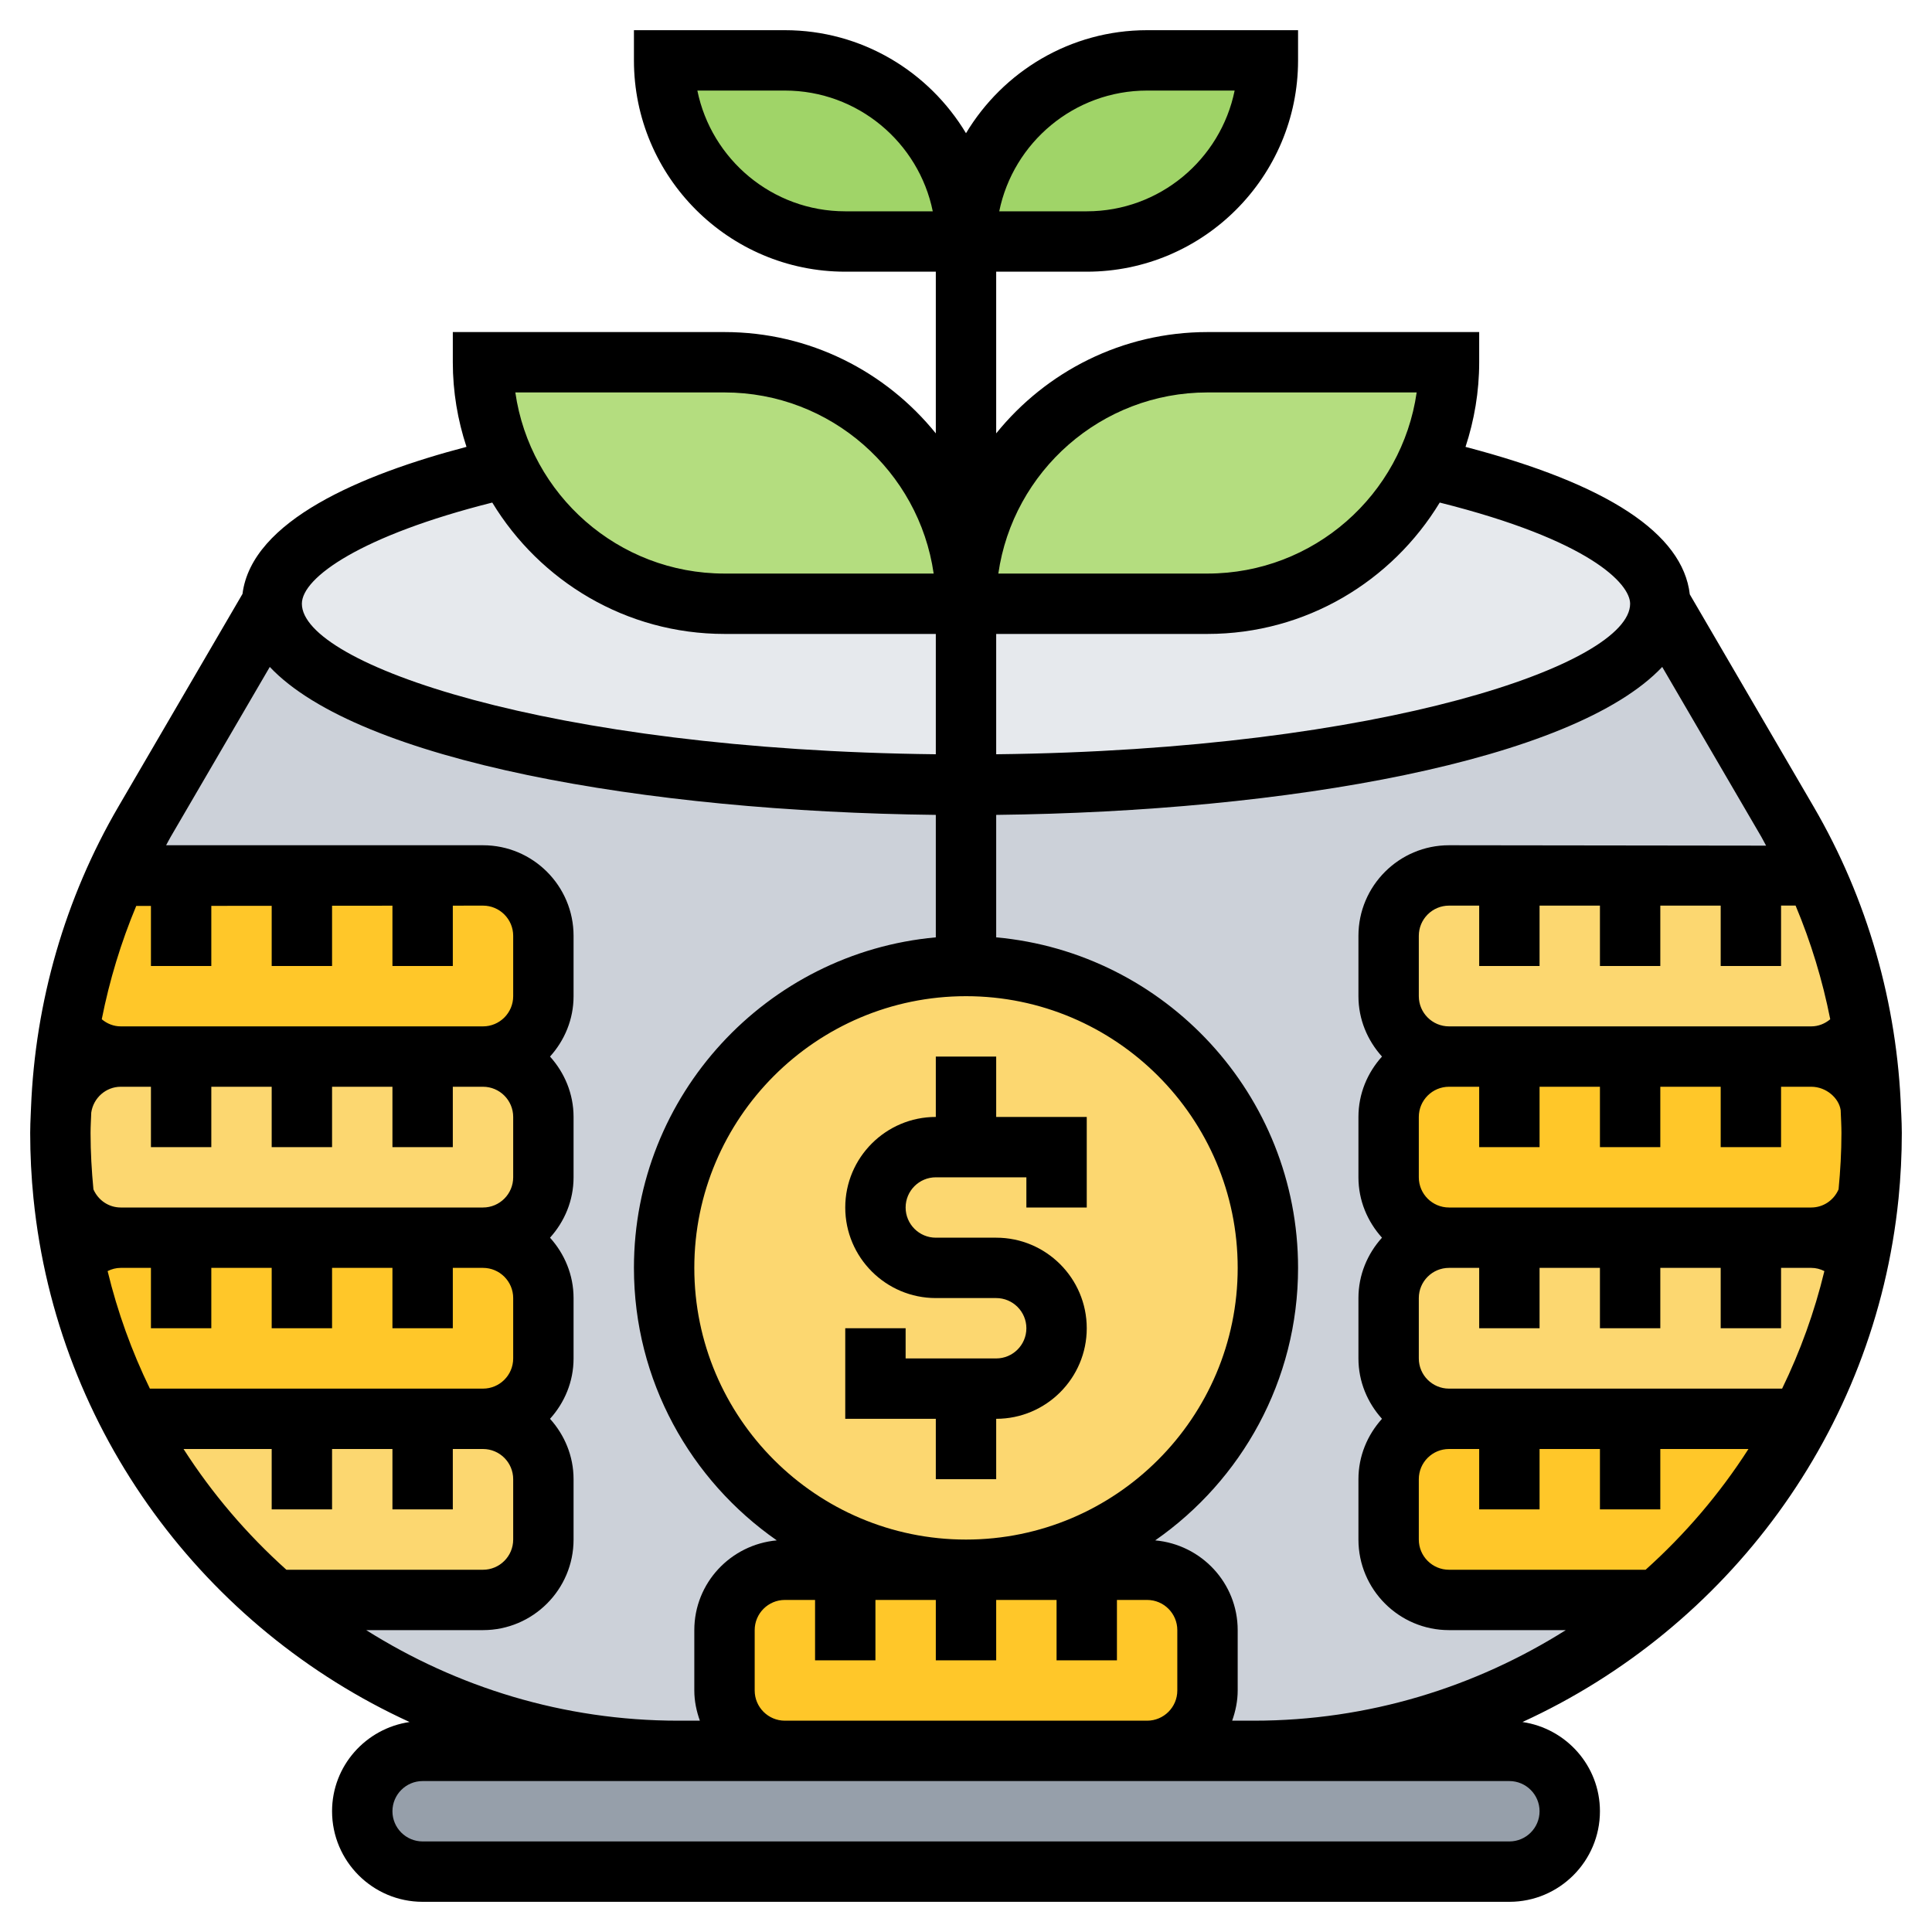 <svg id="Layer_5" enable-background="new 0 0 64 64" height="512" viewBox="0 0 64 64" width="512" xmlns="http://www.w3.org/2000/svg"><g><g><g><path d="m50 58c1.1 0 2 .9 2 2 0 .55-.22 1.05-.59 1.41-.36.37-.86.59-1.41.59h-36c-1.1 0-2-.9-2-2 0-.55.22-1.05.59-1.41.36-.37.86-.59 1.41-.59h8.47 3.53 12 3.53z" fill="#969faa"/></g><g><path d="m59.21 27.22-4.21-7.22c0 3.31-10.3 6-23 6s-23-2.69-23-6l-4.21 7.22c-.34.58-.65 1.18-.92 1.79.04 0 .09-.01.13-.01h2 4 4 2c1.1 0 2 .9 2 2v2c0 1.1-.9 2-2 2 1.1 0 2 .9 2 2v2c0 1.1-.9 2-2 2 1.1 0 2 .9 2 2v2c0 1.1-.9 2-2 2 1.1 0 2 .9 2 2v2c0 1.1-.9 2-2 2h-6.91l-.01.01c3.59 3.11 8.27 4.99 13.39 4.99h19.06c5.12 0 9.8-1.88 13.39-4.99l-.01-.01h-6.91c-1.1 0-2-.9-2-2v-2c0-1.1.9-2 2-2-1.1 0-2-.9-2-2v-2c0-1.1.9-2 2-2-1.1 0-2-.9-2-2v-2c0-1.1.9-2 2-2-1.1 0-2-.9-2-2v-2c0-1.1.9-2 2-2h2 4 4 2c.04 0 .09.01.13.01-.27-.61-.58-1.21-.92-1.79z" fill="#ccd1d9"/></g><g><path d="m32 20v6c-12.7 0-23-2.69-23-6 0-1.79 3.02-3.4 7.81-4.5 1.29 2.66 4.03 4.5 7.19 4.5z" fill="#e6e9ed"/></g><g><path d="m47.83 15.65c4.41 1.09 7.17 2.64 7.17 4.35 0 3.31-10.3 6-23 6v-6h8c3.18 0 5.92-1.85 7.21-4.53z" fill="#e6e9ed"/></g><g><path d="m14 29h2c1.1 0 2 .9 2 2v2c0 1.1-.9 2-2 2h-2-4-4-2c-.72 0-1.34-.38-1.69-.94h-.01c.29-1.74.82-3.44 1.57-5.05.04 0 .09-.01.13-.01h2 4z" fill="#ffc729"/></g><g><path d="m14 41h2c1.1 0 2 .9 2 2v2c0 1.1-.9 2-2 2h-2-4-5.67l-1.89-5.24c.37-.46.93-.76 1.56-.76h2 4z" fill="#ffc729"/></g><g><path d="m50 41h-2c-1.1 0-2-.9-2-2v-2c0-1.1.9-2 2-2h2 4 4 2c1.02 0 1.84.76 1.97 1.74.01.13.01.26.02.4.01.13.01.26.01.39 0 .35-.01.7-.03 1.05-.01.35-.04.7-.08 1.04v.02c-.27.79-1.01 1.36-1.89 1.36h-2-4z" fill="#ffc729"/></g><g><path d="m54.91 53h-6.91c-1.1 0-2-.9-2-2v-2c0-1.1.9-2 2-2h2 4 5.67c-1.19 2.3-2.81 4.34-4.75 6.01z" fill="#ffc729"/></g><g><path d="m14 47h2c1.1 0 2 .9 2 2v2c0 1.1-.9 2-2 2h-6.91l-.01.01c-.38-.31-.74-.65-1.09-1l-3.66-5.01h5.67z" fill="#fcd770"/></g><g><path d="m14 35h2c1.1 0 2 .9 2 2v2c0 1.1-.9 2-2 2h-2-4-4-2c-.88 0-1.62-.57-1.89-1.36 0-.01 0-.01 0-.02-.04-.34-.07-.69-.08-1.04-.02-.35-.03-.7-.03-1.05 0-.13 0-.26.01-.39.01-.14.01-.27.02-.4.13-.98.95-1.74 1.97-1.74h2 4z" fill="#fcd770"/></g><g><path d="m50 47h-2c-1.1 0-2-.9-2-2v-2c0-1.1.9-2 2-2h2 4 4 2c.63 0 1.19.3 1.56.76-.39 1.85-1.03 3.61-1.89 5.24h-5.67z" fill="#fcd770"/></g><g><path d="m61.29 32.19c.17.62.31 1.24.41 1.87h-.01c-.35.56-.97.94-1.69.94h-2-4-4-2c-1.1 0-2-.9-2-2v-2c0-1.1.9-2 2-2h2 4 4 2c.04 0 .09.01.13.01.48 1.03.87 2.1 1.16 3.18z" fill="#fcd770"/></g><g><path d="m36 52h2c1.1 0 2 .9 2 2v2c0 1.1-.9 2-2 2h-12c-1.1 0-2-.9-2-2v-2c0-1.1.9-2 2-2h2 4z" fill="#ffc729"/></g><g><circle cx="32" cy="42" fill="#fcd770" r="10"/></g><g><path d="m32 20h-8c-3.16 0-5.9-1.84-7.19-4.5-.52-1.06-.81-2.24-.81-3.5h8c4.42 0 8 3.58 8 8z" fill="#b4dd7f"/></g><g><path d="m40 12h8c0 1.24-.28 2.42-.79 3.47-1.29 2.68-4.03 4.53-7.21 4.53h-8c0-4.42 3.58-8 8-8z" fill="#b4dd7f"/></g><g><path d="m30.24 3.76c1.09 1.08 1.76 2.58 1.76 4.24h-4c-1.66 0-3.16-.67-4.24-1.76-1.09-1.08-1.76-2.58-1.76-4.24h4c1.66 0 3.16.67 4.24 1.76z" fill="#a0d468"/></g><g><path d="m38 2h4c0 1.66-.67 3.16-1.76 4.24-1.08 1.09-2.58 1.76-4.24 1.76h-4c0-1.66.67-3.16 1.76-4.24 1.08-1.09 2.58-1.76 4.24-1.76z" fill="#a0d468"/></g></g><g><path d="m31 49h2v-2c1.654 0 3-1.346 3-3s-1.346-3-3-3h-2c-.551 0-1-.448-1-1s.449-1 1-1h3v1h2v-3h-3v-2h-2v2c-1.654 0-3 1.346-3 3s1.346 3 3 3h2c.551 0 1 .448 1 1s-.449 1-1 1h-3v-1h-2v3h3z"/><path d="m63 37.533c0-.21-.009-.418-.018-.627l-.007-.121c-.124-3.538-1.112-7.005-2.899-10.068l-4.099-7.027c-.231-2.016-2.728-3.657-7.43-4.886.29-.884.453-1.825.453-2.804v-1h-9c-2.826 0-5.349 1.312-7 3.356v-5.356h3c3.86 0 7-3.141 7-7v-1h-5c-2.548 0-4.775 1.373-6 3.413-1.225-2.04-3.452-3.413-6-3.413h-5v1c0 3.859 3.14 7 7 7h3v5.356c-1.651-2.044-4.174-3.356-7-3.356h-9v1c0 .979.162 1.919.453 2.803-3.475.911-7.114 2.442-7.42 4.871l-4.109 7.044c-1.773 3.038-2.759 6.473-2.897 9.982v.002l-.009.206c-.009.207-.018.415-.018.625 0 .72.037 1.452.11 2.178l.001.003c.782 7.721 5.683 14.228 12.456 17.33-1.448.212-2.567 1.45-2.567 2.956 0 1.654 1.346 3 3 3h36c1.654 0 3-1.346 3-3 0-1.506-1.119-2.744-2.566-2.956 6.773-3.103 11.674-9.609 12.456-17.33l.001-.003c.072-.726.109-1.458.109-2.178zm-25-34.533h2.899c-.464 2.279-2.484 4-4.899 4h-2.899c.464-2.279 2.484-4 4.899-4zm-10 4c-2.415 0-4.435-1.721-4.899-4h2.899c2.415 0 4.435 1.721 4.899 4zm20 39c-.551 0-1-.448-1-1v-2c0-.552.449-1 1-1h1v2h2v-2h2v2h2v-2h2v2h2v-2h1c.153 0 .3.038.435.107-.329 1.36-.801 2.661-1.4 3.893zm-1-13v-2c0-.552.449-1 1-1h1v2h2v-2h2v2h2v-2.001h2v2.001h2v-2.002h.481c.509 1.214.893 2.476 1.148 3.766-.176.148-.395.236-.629.236h-12c-.551 0-1-.448-1-1zm13.905 6.399c-.158.363-.509.601-.905.601h-12c-.551 0-1-.448-1-1v-2c0-.552.449-1 1-1h1v2h2v-2h2v2h2v-2h2v2h2v-2h1c.495 0 .917.374.975.778l.001.034c.009.24.024.48.024.721 0 .63-.036 1.251-.095 1.866zm-2.401-11.386-10.504-.013c-1.654 0-3 1.346-3 3v2c0 .771.301 1.468.78 2-.48.532-.78 1.229-.78 2v2c0 .771.301 1.468.78 2-.48.532-.78 1.229-.78 2v2c0 .771.301 1.468.78 2-.48.532-.78 1.229-.78 2v2c0 1.654 1.346 3 3 3h3.869c-2.999 1.889-6.536 3-10.335 3h-.717c.111-.314.183-.648.183-1v-2c0-1.562-1.205-2.835-2.732-2.973 2.856-1.989 4.732-5.291 4.732-9.027 0-5.728-4.402-10.442-10-10.949v-4.057c9.625-.108 19.117-1.78 22.063-4.901l3.285 5.631c.055.095.102.194.156.289zm-33.504 27.987v-2c0-.552.449-1 1-1h1v2h2v-2h2v2h2v-2h2v2h2v-2h1c.551 0 1 .448 1 1v2c0 .552-.449 1-1 1h-12c-.551 0-1-.448-1-1zm7-23c4.962 0 9 4.037 9 9s-4.038 9-9 9-9-4.037-9-9 4.038-9 9-9zm22-13c0 1.987-8.154 4.842-21 4.986v-3.986h7c3.261 0 6.114-1.749 7.693-4.352 4.971 1.246 6.307 2.691 6.307 3.352zm-14-7h6.929c-.487 3.388-3.408 6-6.929 6h-6.929c.487-3.388 3.408-6 6.929-6zm-16 0c3.521 0 6.442 2.612 6.929 6h-6.929c-3.521 0-6.442-2.612-6.929-6zm-7.693 3.648c1.579 2.603 4.432 4.352 7.693 4.352h7v3.986c-12.846-.144-21-2.999-21-4.986 0-.874 1.983-2.264 6.307-3.352zm-7.37 5.445c2.947 3.121 12.439 4.792 22.063 4.901v4.057c-5.598.507-10 5.221-10 10.949 0 3.736 1.876 7.038 4.732 9.027-1.527.138-2.732 1.411-2.732 2.973v2c0 .352.072.686.184 1h-.718c-3.799 0-7.336-1.111-10.335-3h3.869c1.654 0 3-1.346 3-3v-2c0-.771-.301-1.468-.78-2 .48-.532.78-1.229.78-2v-2c0-.771-.301-1.468-.78-2 .48-.532.78-1.229.78-2v-2c0-.771-.301-1.468-.78-2 .48-.532.78-1.229.78-2v-2c0-1.654-1.346-3-3-3h-10.497c.051-.091.096-.185.149-.275zm-3.972 23.907c-.599-1.232-1.071-2.534-1.4-3.893.135-.069.282-.107.435-.107h1v2h2v-2h2v2h2v-2h2v2h2v-2h1c.551 0 1 .448 1 1v2c0 .552-.449 1-1 1zm-.452-15.99h.487v1.99h2v-1.992l2-.002v1.994h2v-1.996l2-.002v1.998h2v-1.999l1-.001c.551 0 1 .448 1 1v2c0 .552-.449 1-1 1h-12c-.234 0-.453-.088-.629-.236.254-1.285.636-2.544 1.142-3.754zm-.513 9.99c-.396 0-.747-.238-.905-.601-.059-.615-.095-1.236-.095-1.866 0-.227.015-.452.023-.678.071-.487.487-.855.977-.855h1v2h2v-2h2v2h2v-2h2v2h2v-2h1c.551 0 1 .448 1 1v2c0 .552-.449 1-1 1zm2.08 8h2.92v2h2v-2h2v2h2v-2h1c.551 0 1 .448 1 1v2c0 .552-.449 1-1 1h-6.513c-1.307-1.174-2.455-2.515-3.407-4zm43.92 11c.551 0 1 .448 1 1s-.449 1-1 1h-36c-.551 0-1-.448-1-1s.449-1 1-1h8.467 3.533 12 3.533zm4.513-7h-6.513c-.551 0-1-.448-1-1v-2c0-.552.449-1 1-1h1v2h2v-2h2v2h2v-2h2.92c-.952 1.485-2.1 2.826-3.407 4z"/></g></g></svg>